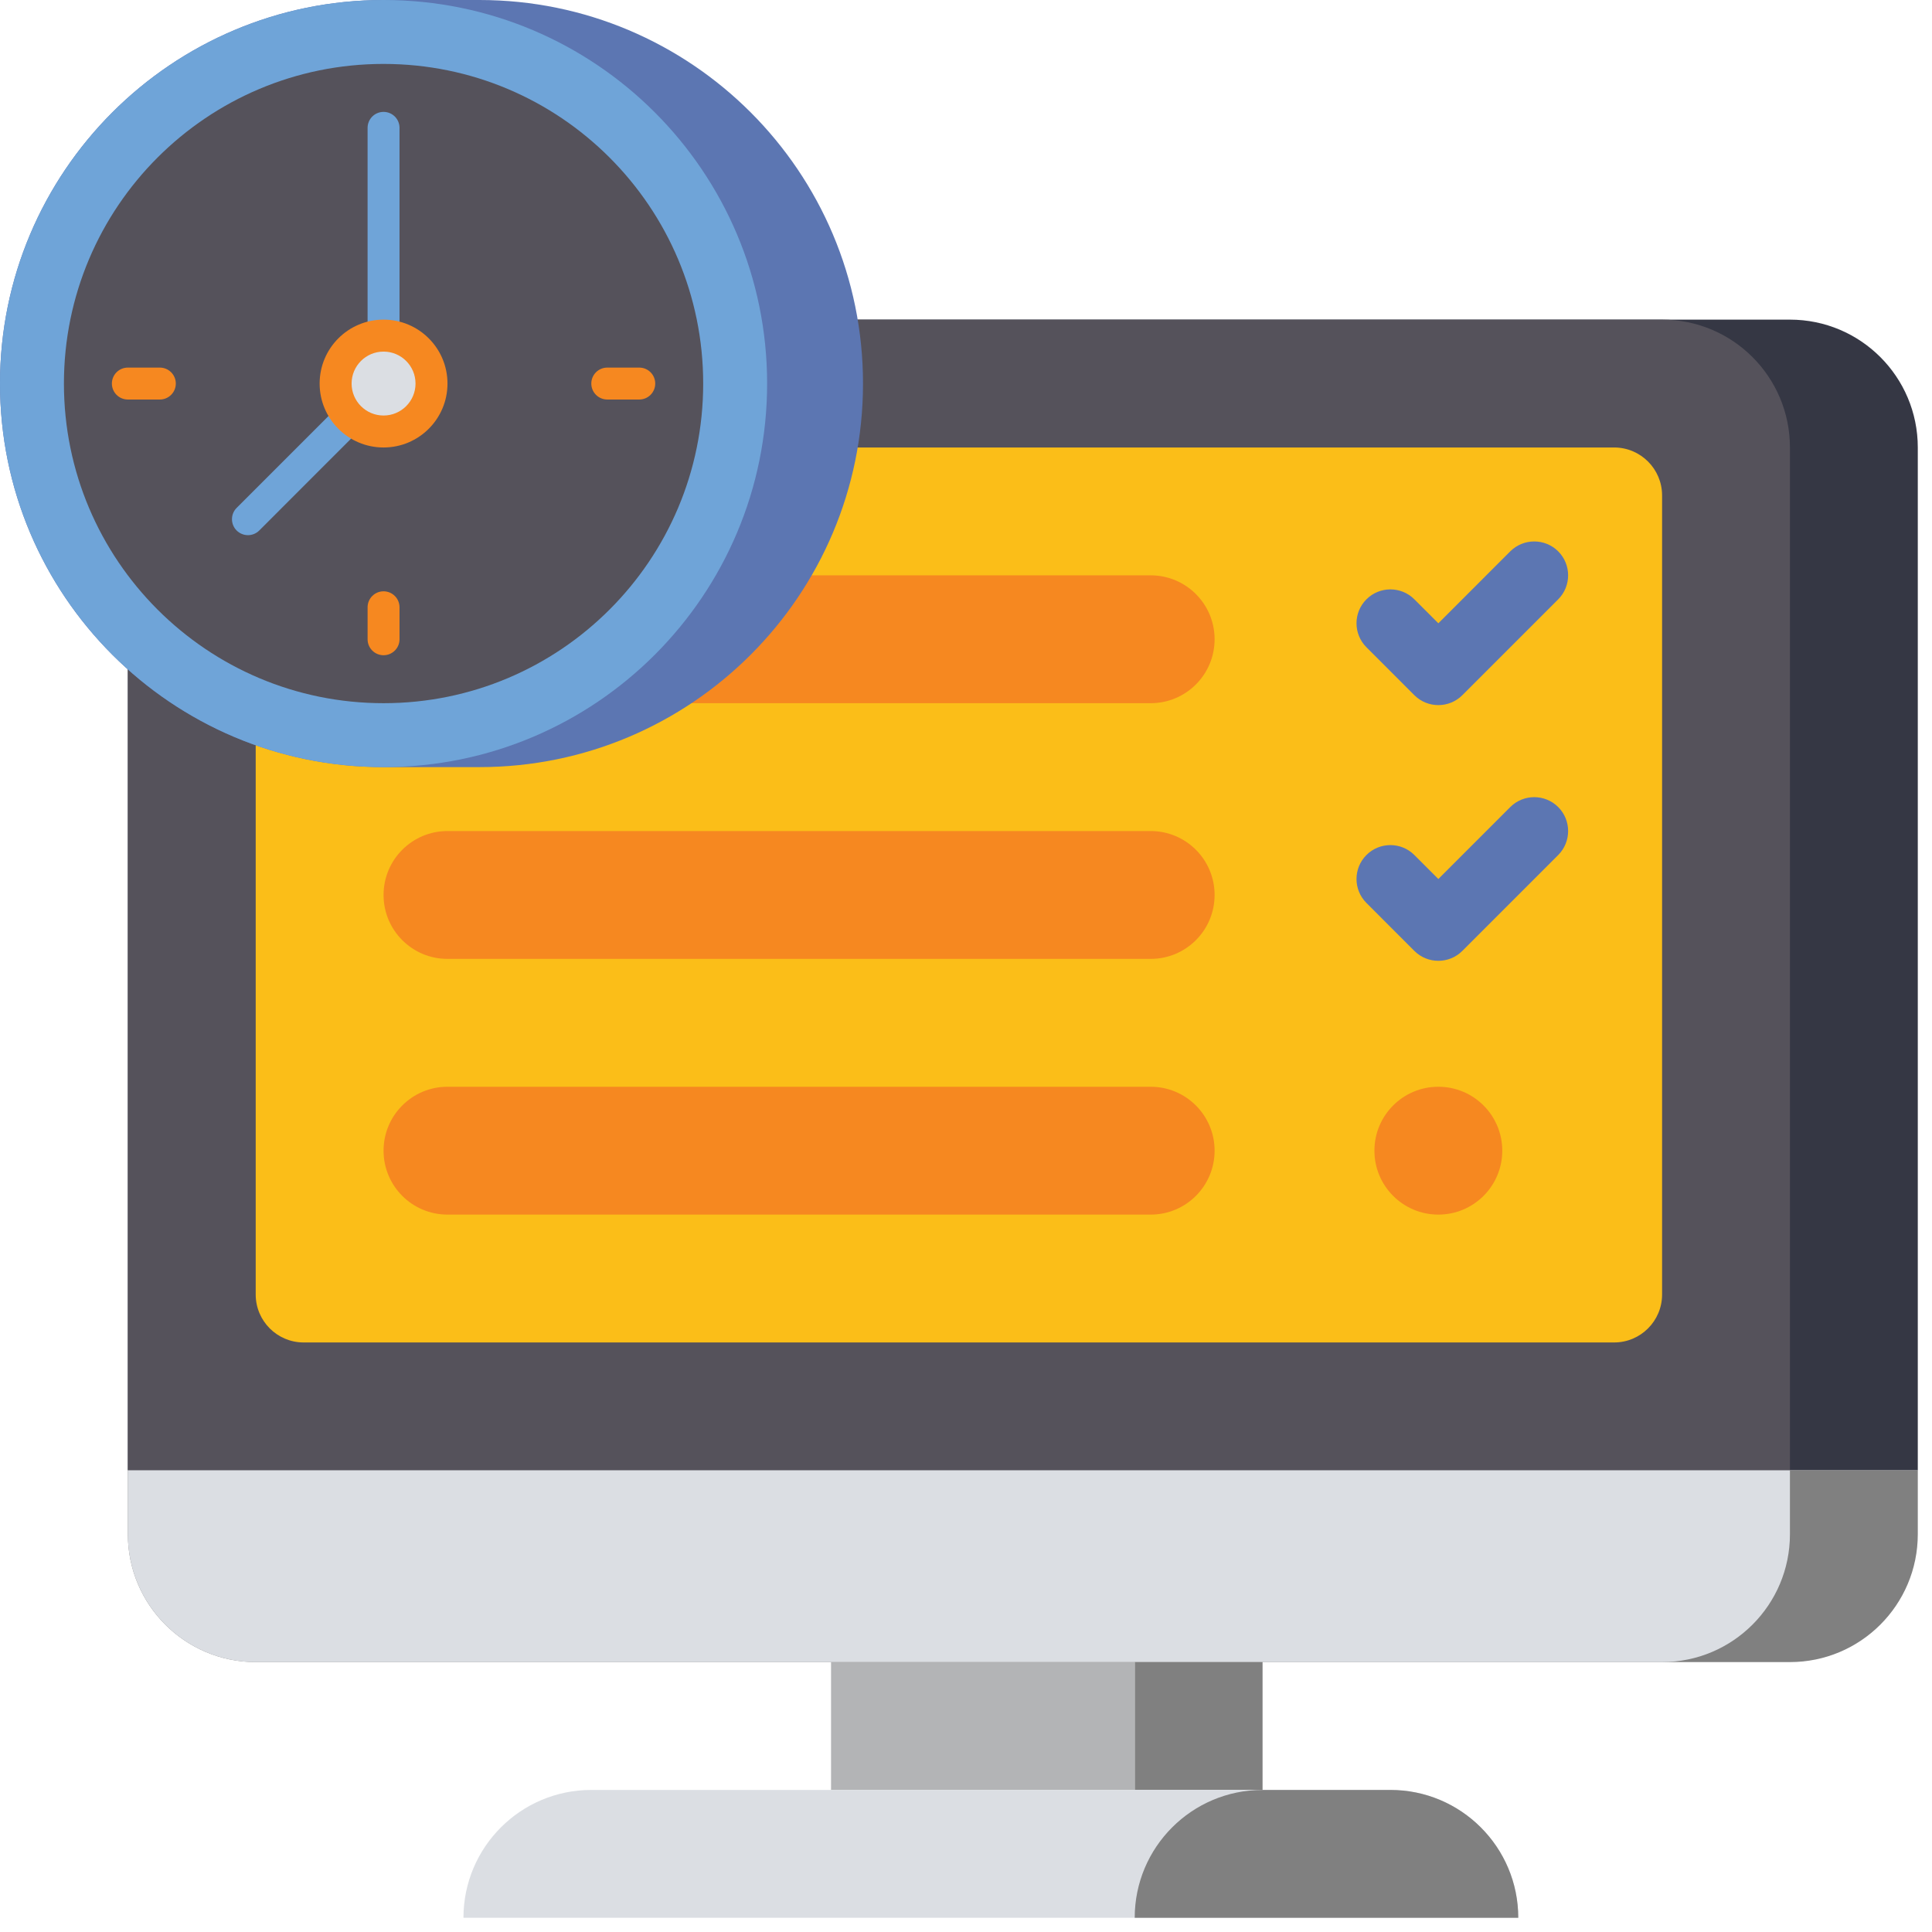 <svg width="68" height="68" viewBox="0 0 68 68" fill="none" xmlns="http://www.w3.org/2000/svg">
<path d="M67.5 51.75H4.5V15.75C4.5 13.265 6.515 11.25 9 11.25H63C65.485 11.25 67.5 13.265 67.5 15.75V51.75Z" fill="#353744"/>
<path d="M67.5 51.75H4.5V54C4.5 56.485 6.515 58.5 9 58.5H63C65.485 58.5 67.5 56.485 67.5 54V51.75Z" fill="#808080"/>
<path d="M63 51.75H4.5V15.75C4.5 13.265 6.515 11.25 9 11.25H58.5C60.985 11.25 63 13.265 63 15.75V51.75Z" fill="#55525B"/>
<path d="M63 51.75H4.5V54C4.5 56.485 6.515 58.5 9 58.5H58.5C60.985 58.5 63 56.485 63 54V51.75Z" fill="#DBDEE3"/>
<path d="M56.812 15.75H10.688C9.756 15.75 9 16.506 9 17.438V45.562C9 46.494 9.756 47.25 10.688 47.25H56.812C57.744 47.25 58.5 46.494 58.5 45.562V17.438C58.5 16.506 57.744 15.75 56.812 15.75Z" fill="#FBBE18"/>
<path d="M15.75 24.75H40.5C41.743 24.75 42.75 23.743 42.75 22.5C42.75 21.257 41.743 20.25 40.5 20.25H15.75C14.507 20.25 13.5 21.257 13.5 22.5C13.5 23.743 14.507 24.75 15.75 24.75Z" fill="#F68820"/>
<path d="M15.75 33.75H40.5C41.743 33.75 42.75 32.743 42.75 31.5C42.75 30.257 41.743 29.25 40.5 29.25H15.75C14.507 29.25 13.5 30.257 13.5 31.5C13.5 32.743 14.507 33.75 15.75 33.75Z" fill="#F68820"/>
<path d="M15.75 42.75H40.5C41.743 42.75 42.75 41.743 42.75 40.5C42.75 39.257 41.743 38.25 40.5 38.25H15.75C14.507 38.25 13.5 39.257 13.5 40.5C13.5 41.743 14.507 42.75 15.75 42.75Z" fill="#F68820"/>
<path d="M44.438 63H39.938V58.5H44.438V63Z" fill="#808080"/>
<path d="M29.25 58.5H39.938V63H29.25V58.5Z" fill="#B3B4B6"/>
<path d="M48.938 63H20.812C18.327 63 16.312 65.015 16.312 67.5H53.438C53.438 65.015 51.423 63 48.938 63Z" fill="#DBDEE3"/>
<path d="M48.938 63H44.438C41.952 63 39.938 65.015 39.938 67.5H53.438C53.438 65.015 51.423 63 48.938 63Z" fill="#808080"/>
<path d="M16.875 0H13.5C6.045 0 0 6.045 0 13.5C0 20.955 6.045 27 13.5 27H16.875C24.33 27 30.375 20.955 30.375 13.5C30.375 6.045 24.33 0 16.875 0Z" fill="#5C76B2"/>
<path d="M13.5 27C20.956 27 27 20.956 27 13.5C27 6.044 20.956 0 13.5 0C6.045 0 0 6.045 0 13.5C0 20.955 6.045 27 13.5 27Z" fill="#6FA4D8"/>
<path d="M13.5 24.75C19.713 24.75 24.75 19.713 24.75 13.5C24.75 7.287 19.713 2.25 13.5 2.25C7.287 2.25 2.25 7.287 2.25 13.5C2.25 19.713 7.287 24.75 13.5 24.75Z" fill="#55525B"/>
<path d="M13.5 14.062C13.19 14.062 12.938 13.81 12.938 13.5V4.5C12.938 4.189 13.19 3.938 13.5 3.938C13.81 3.938 14.062 4.189 14.062 4.5V13.5C14.062 13.81 13.81 14.062 13.5 14.062Z" fill="#6FA4D8"/>
<path d="M8.728 18.836C8.584 18.836 8.44 18.781 8.329 18.672C8.11 18.452 8.11 18.096 8.329 17.876L13.102 13.103C13.321 12.883 13.678 12.883 13.897 13.103C14.117 13.322 14.117 13.679 13.897 13.898L9.125 18.672C9.016 18.781 8.872 18.836 8.728 18.836Z" fill="#6FA4D8"/>
<path d="M13.5 15.75C14.743 15.75 15.75 14.743 15.75 13.5C15.75 12.257 14.743 11.25 13.5 11.25C12.257 11.25 11.25 12.257 11.25 13.5C11.25 14.743 12.257 15.75 13.5 15.75Z" fill="#F68820"/>
<path d="M13.5 14.625C14.121 14.625 14.625 14.121 14.625 13.5C14.625 12.879 14.121 12.375 13.5 12.375C12.879 12.375 12.375 12.879 12.375 13.5C12.375 14.121 12.879 14.625 13.5 14.625Z" fill="#DBDEE3"/>
<path d="M5.625 14.062H4.5C4.189 14.062 3.938 13.81 3.938 13.5C3.938 13.19 4.189 12.938 4.5 12.938H5.625C5.936 12.938 6.188 13.19 6.188 13.5C6.188 13.81 5.936 14.062 5.625 14.062Z" fill="#F68820"/>
<path d="M13.5 23.062C13.19 23.062 12.938 22.811 12.938 22.5V21.375C12.938 21.064 13.19 20.812 13.5 20.812C13.81 20.812 14.062 21.064 14.062 21.375V22.5C14.062 22.811 13.81 23.062 13.5 23.062Z" fill="#F68820"/>
<path d="M22.5 14.062H21.375C21.064 14.062 20.812 13.81 20.812 13.5C20.812 13.19 21.064 12.938 21.375 12.938H22.5C22.811 12.938 23.062 13.19 23.062 13.5C23.062 13.81 22.811 14.062 22.5 14.062Z" fill="#F68820"/>
<path d="M50.625 42.75C49.382 42.75 48.375 41.743 48.375 40.5C48.375 39.257 49.382 38.25 50.625 38.25C51.868 38.25 52.875 39.257 52.875 40.5C52.875 41.743 51.868 42.75 50.625 42.75Z" fill="#F68820"/>
<path d="M49.781 21.094L50.625 21.938L53.156 19.406C53.622 18.941 54.378 18.941 54.844 19.406C55.309 19.872 55.309 20.628 54.844 21.094L51.469 24.469C51.003 24.934 50.247 24.934 49.781 24.469L48.094 22.781C47.628 22.316 47.628 21.559 48.094 21.094C48.559 20.628 49.316 20.628 49.781 21.094Z" fill="#5C76B2"/>
<path d="M49.781 30.094L50.625 30.938L53.156 28.406C53.622 27.941 54.378 27.941 54.844 28.406C55.309 28.872 55.309 29.628 54.844 30.094L51.469 33.469C51.003 33.934 50.247 33.934 49.781 33.469L48.094 31.781C47.628 31.316 47.628 30.559 48.094 30.094C48.559 29.628 49.316 29.628 49.781 30.094Z" fill="#5C76B2"/>
</svg>
